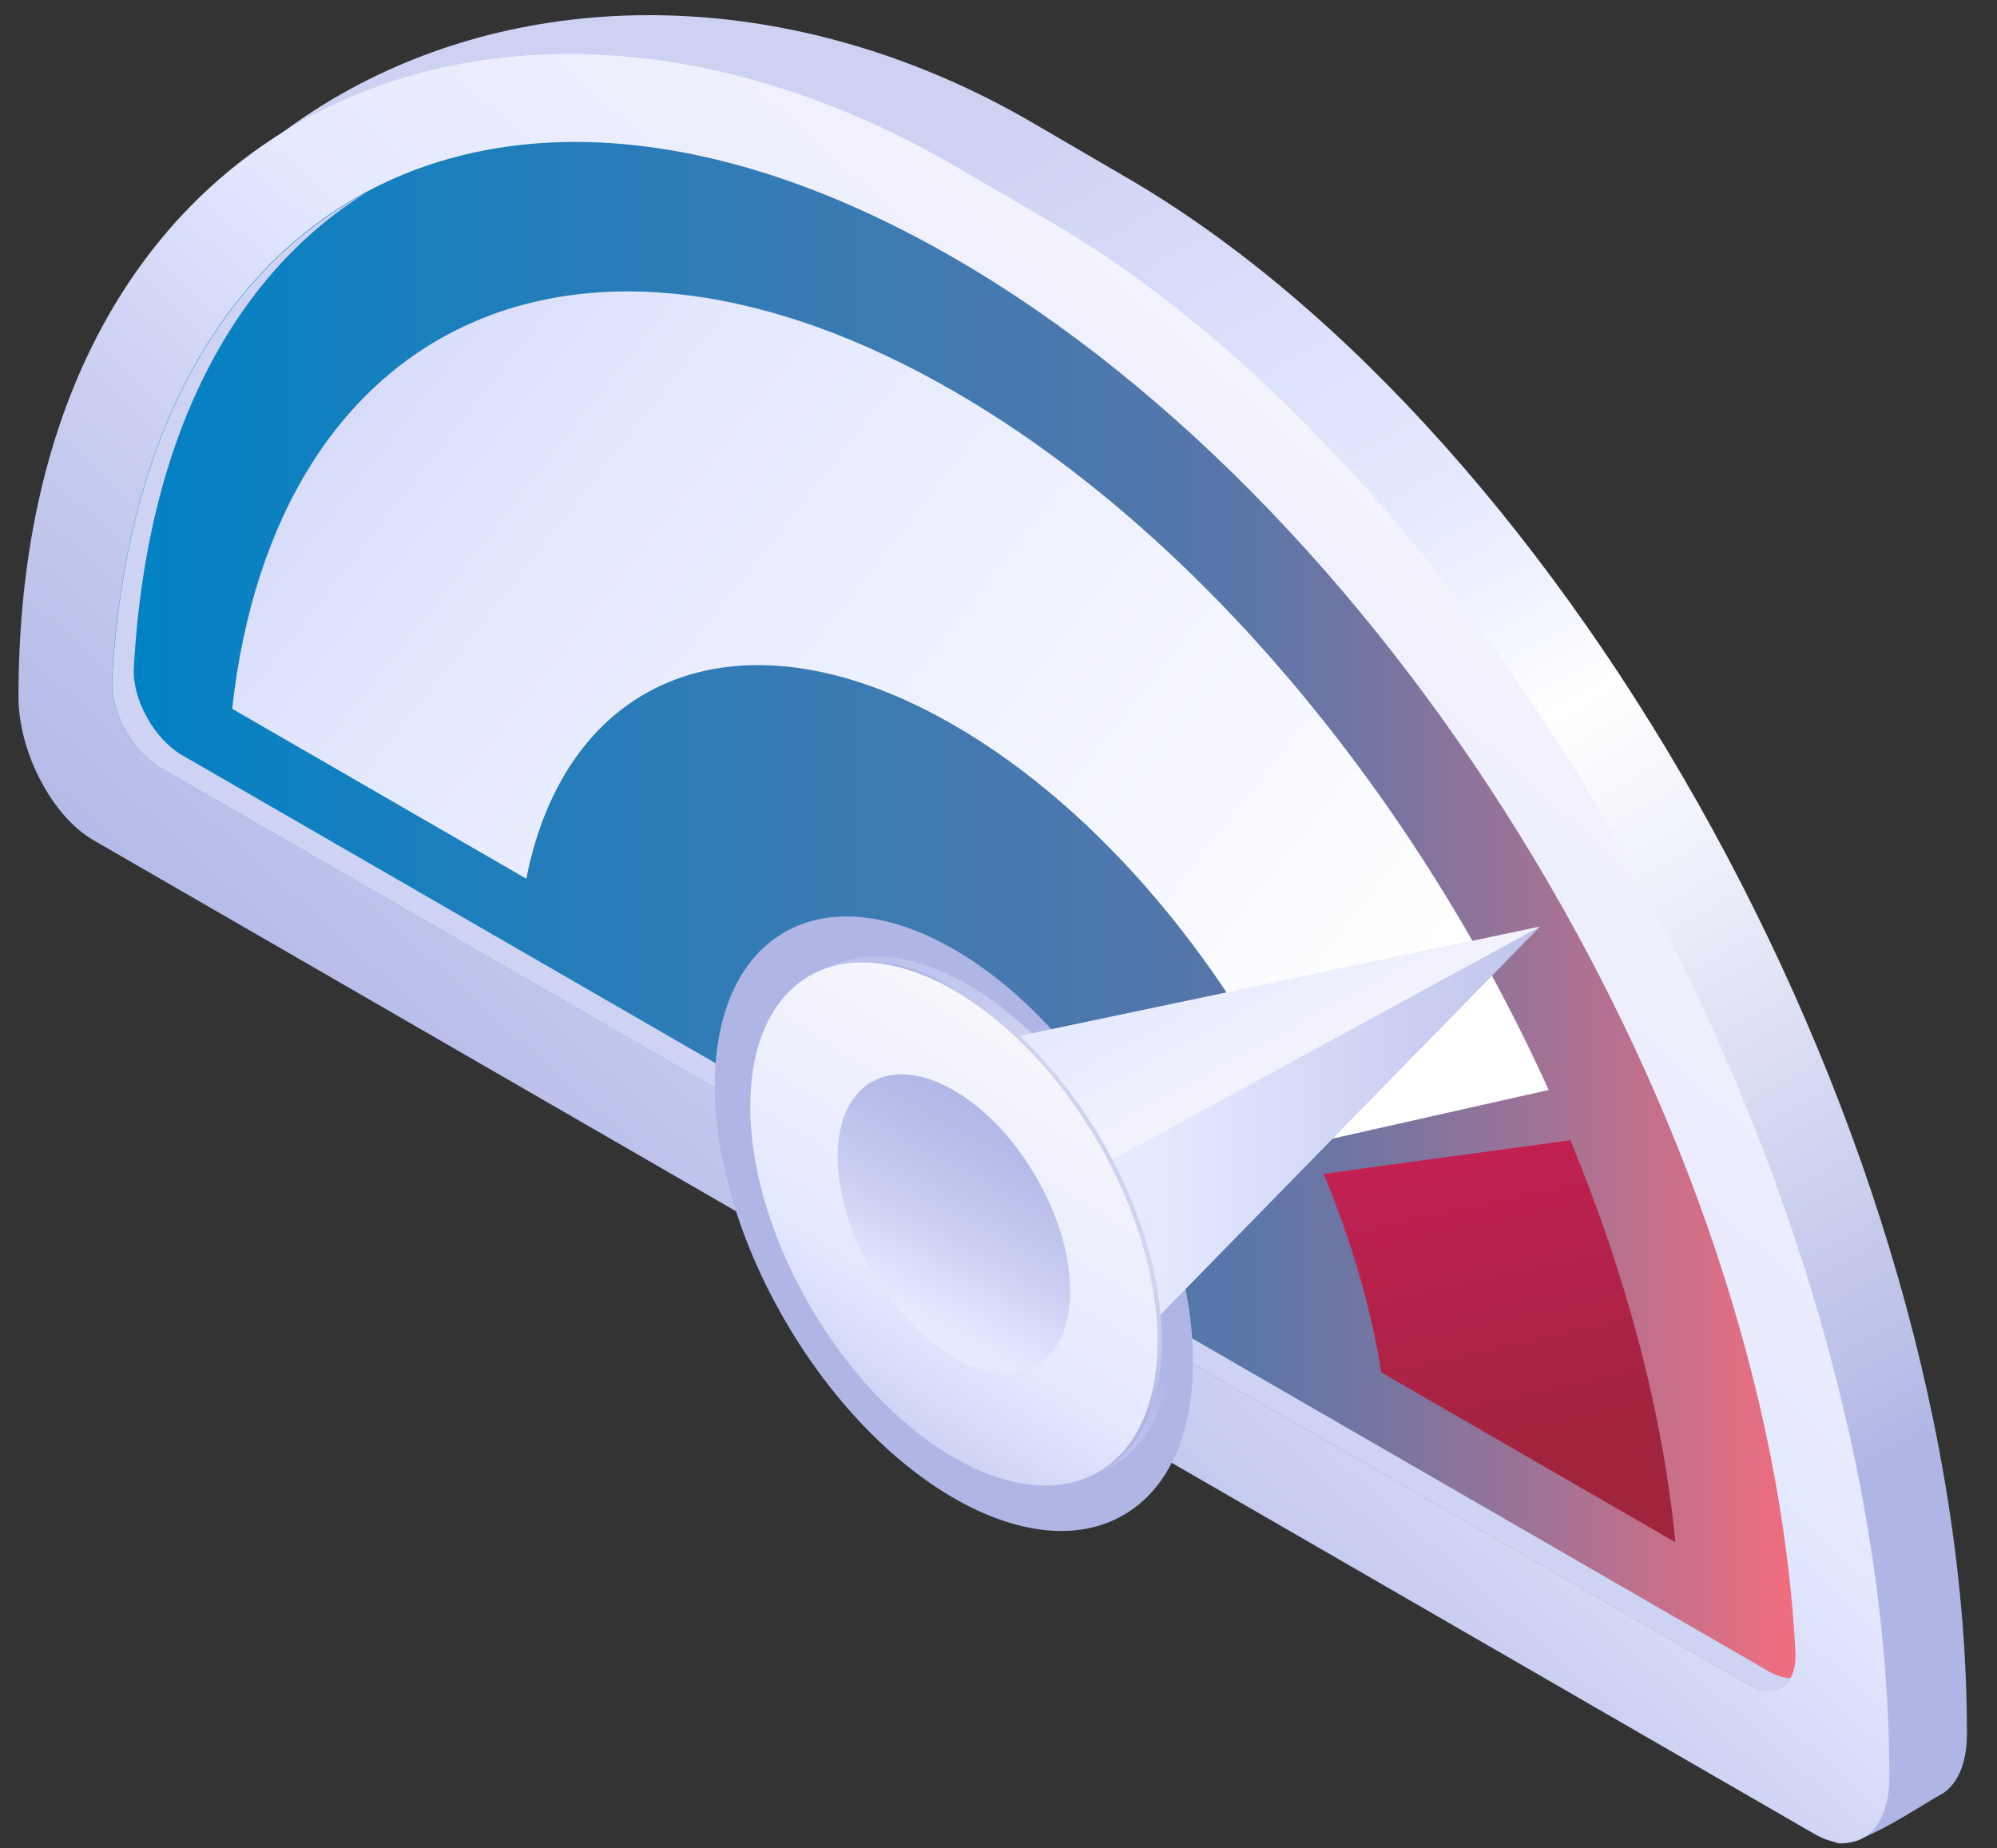 <svg width="107" height="99" viewBox="0 0 107 99" fill="none" xmlns="http://www.w3.org/2000/svg">
<rect x="0" y="0" width="107" height="99" fill="#333333" stroke="none"/>
<path d="M98.3 98.68L9.17 42.7C6.95 41.42 5.15 37.98 5.15 35.01L2.04 36.23C2.04 4.47 31.36 -7.26 55.18 6.49L60.24 9.44C84.06 23.19 105.39 61.12 105.39 92.88C105.39 94.57 104.81 95.74 103.89 96.19C103.2 96.54 99.25 99.24 98.3 98.68Z" fill="url(#paint0_linear_108_12520)"/>
<path d="M97.21 98.24L5.01 45.01C2.79 43.73 0.99 40.29 0.99 37.32C0.99 5.56 27.2 -4.94 51.02 8.81L56.08 11.76C79.9 25.51 101.23 63.44 101.23 95.2C101.23 98.16 99.43 99.52 97.21 98.24Z" fill="url(#paint1_linear_108_12520)"/>
<path d="M8.58 41.11C7.08 40.24 5.91 38.11 6 36.44C7.43 10.11 27.08 -0.06 51.1 13.81C75.13 27.68 94.77 60.54 96.2 88.52C96.29 90.29 95.12 91.08 93.62 90.21L8.58 41.11Z" fill="url(#paint2_linear_108_12520)"/>
<path d="M94.8 89.55L9.75 40.45C8.25 39.58 7.08 37.45 7.17 35.78C7.84 23.52 12.45 14.77 19.62 10.32C11.79 14.53 6.71 23.54 6.01 36.45C5.92 38.12 7.09 40.25 8.59 41.12L93.64 90.22C94.66 90.81 95.51 90.62 95.93 89.9C95.59 89.89 95.21 89.78 94.8 89.55Z" fill="#CED3F4"/>
<path d="M70.22 61.26L82.98 58.39C75.93 42.82 64.29 28.58 51.11 20.96C31.18 9.45 14.75 17.15 12.44 37.97L28.2 47.07C30.37 36.08 39.8 32.31 51.1 38.84C59.01 43.4 65.99 51.93 70.22 61.26Z" fill="url(#paint3_linear_108_12520)"/>
<path d="M70.92 62.88C72.38 66.4 73.45 70 74.01 73.52L89.77 82.62C89.08 75.56 87.1 68.22 84.14 61.08L70.92 62.88Z" fill="url(#paint4_linear_108_12520)"/>
<path d="M60.225 81.145C65.198 78.238 65.149 68.901 60.114 60.29C55.081 51.679 46.968 47.056 41.995 49.963C37.023 52.87 37.072 62.208 42.106 70.818C47.14 79.429 55.252 84.053 60.225 81.145Z" fill="#AFB6E5"/>
<path d="M62.76 71.55C62.76 78.46 57.88 81.25 51.85 77.77C45.83 74.29 40.94 65.87 40.94 58.96C40.94 52.05 45.82 49.26 51.85 52.74C57.87 56.22 62.76 64.64 62.76 71.55Z" fill="url(#paint5_linear_108_12520)"/>
<path d="M45.48 57.42L82.51 49.64L56.73 76L45.48 57.42Z" fill="url(#paint6_linear_108_12520)"/>
<path d="M45.48 57.42L82.51 49.64L50.461 67.1L45.48 57.42Z" fill="url(#paint7_linear_108_12520)"/>
<path d="M62.25 71.81C62.25 78.72 57.37 81.51 51.34 78.03C45.32 74.55 40.43 66.13 40.43 59.22C40.43 52.31 45.31 49.52 51.34 53C57.36 56.48 62.25 64.9 62.25 71.81Z" fill="url(#paint8_linear_108_12520)"/>
<path d="M62.02 71.86C62.02 78.77 57.14 81.56 51.11 78.08C45.09 74.6 40.2 66.18 40.2 59.27C40.2 52.36 45.08 49.57 51.11 53.05C57.13 56.53 62.02 64.95 62.02 71.86Z" fill="url(#paint9_linear_108_12520)"/>
<path d="M57.34 69.16C57.34 73.11 54.55 74.7 51.11 72.71C47.67 70.72 44.88 65.91 44.88 61.96C44.88 58.01 47.67 56.42 51.11 58.41C54.55 60.4 57.34 65.21 57.34 69.16Z" fill="url(#paint10_linear_108_12520)"/>
<defs>
<linearGradient id="paint0_linear_108_12520" x1="34.13" y1="17.991" x2="89.927" y2="115.543" gradientUnits="userSpaceOnUse">
<stop stop-color="#CDD2F3"/>
<stop offset="0.253" stop-color="#E5E9FF"/>
<stop offset="0.311" stop-color="#EFF2FF"/>
<stop offset="0.374" stop-color="white"/>
<stop offset="0.488" stop-color="#EBEDF9"/>
<stop offset="0.722" stop-color="#B9BFE8"/>
<stop offset="0.763" stop-color="#AFB6E5"/>
<stop offset="0.909" stop-color="#AFB6E5"/>
<stop offset="1" stop-color="#AFB6E5"/>
</linearGradient>
<linearGradient id="paint1_linear_108_12520" x1="31.381" y1="81.11" x2="81.714" y2="25.111" gradientUnits="userSpaceOnUse">
<stop stop-color="#AFB6E5"/>
<stop offset="0.145" stop-color="#B6BCE8"/>
<stop offset="0.348" stop-color="#C8CDF1"/>
<stop offset="0.581" stop-color="#E5E9FF"/>
<stop offset="0.955" stop-color="#F5F4FC"/>
<stop offset="1" stop-color="#F7F6FB"/>
</linearGradient>
<linearGradient id="paint2_linear_108_12520" x1="6" y1="49.086" x2="96.218" y2="49.086" gradientUnits="userSpaceOnUse">
<stop stop-color="#0082C5"/>
<stop offset="0.33" stop-color="#2D7CB7"/>
<stop offset="0.631" stop-color="#5277AB"/>
<stop offset="0.675" stop-color="#5B76A9"/>
<stop offset="0.746" stop-color="#7375A2"/>
<stop offset="0.836" stop-color="#9A7397"/>
<stop offset="0.94" stop-color="#D06F88"/>
<stop offset="1" stop-color="#F36D7E"/>
</linearGradient>
<linearGradient id="paint3_linear_108_12520" x1="-24.706" y1="-15.13" x2="70.627" y2="59.537" gradientUnits="userSpaceOnUse">
<stop stop-color="#AFB6E5"/>
<stop offset="0.145" stop-color="#B6BCE8"/>
<stop offset="0.348" stop-color="#C8CDF1"/>
<stop offset="0.581" stop-color="#E5E9FF"/>
<stop offset="0.855" stop-color="#F5F6FF"/>
<stop offset="1" stop-color="white"/>
</linearGradient>
<linearGradient id="paint4_linear_108_12520" x1="82.649" y1="82.36" x2="73.982" y2="42.36" gradientUnits="userSpaceOnUse">
<stop offset="0.096" stop-color="#A1243E"/>
<stop offset="1" stop-color="#E71D69"/>
</linearGradient>
<linearGradient id="paint5_linear_108_12520" x1="44.77" y1="52.521" x2="59.181" y2="78.448" gradientUnits="userSpaceOnUse">
<stop stop-color="#BCC2EB"/>
<stop offset="0.192" stop-color="#C6CCF0"/>
<stop offset="0.277" stop-color="#D0D4F0"/>
<stop offset="0.283" stop-color="#D1D5F0"/>
<stop offset="0.361" stop-color="#BDC3EA"/>
<stop offset="0.409" stop-color="#AFB6E5"/>
<stop offset="0.909" stop-color="#AFB6E5"/>
<stop offset="0.988" stop-color="#BAC0EA"/>
<stop offset="1" stop-color="#BCC2EB"/>
</linearGradient>
<linearGradient id="paint6_linear_108_12520" x1="98.627" y1="79.442" x2="35.718" y2="79.591" gradientUnits="userSpaceOnUse">
<stop stop-color="#AFB6E5"/>
<stop offset="0.145" stop-color="#B6BCE8"/>
<stop offset="0.348" stop-color="#C8CDF1"/>
<stop offset="0.581" stop-color="#E5E9FF"/>
<stop offset="0.955" stop-color="#F5F4FC"/>
<stop offset="1" stop-color="#F7F6FB"/>
</linearGradient>
<linearGradient id="paint7_linear_108_12520" x1="55.918" y1="38.912" x2="67.619" y2="60.467" gradientUnits="userSpaceOnUse">
<stop stop-color="#AFB6E5"/>
<stop offset="0.145" stop-color="#B6BCE8"/>
<stop offset="0.348" stop-color="#C8CDF1"/>
<stop offset="0.581" stop-color="#E5E9FF"/>
<stop offset="0.955" stop-color="#F5F4FC"/>
<stop offset="1" stop-color="#F7F6FB"/>
</linearGradient>
<linearGradient id="paint8_linear_108_12520" x1="64.72" y1="55.288" x2="37.978" y2="69.346" gradientUnits="userSpaceOnUse">
<stop stop-color="#BCC2EB"/>
<stop offset="0.192" stop-color="#C6CCF0"/>
<stop offset="0.277" stop-color="#D0D4F0"/>
<stop offset="0.283" stop-color="#D1D5F0"/>
<stop offset="0.361" stop-color="#BDC3EA"/>
<stop offset="0.409" stop-color="#AFB6E5"/>
<stop offset="0.909" stop-color="#AFB6E5"/>
<stop offset="0.988" stop-color="#BAC0EA"/>
<stop offset="1" stop-color="#BCC2EB"/>
</linearGradient>
<linearGradient id="paint9_linear_108_12520" x1="38.04" y1="86.565" x2="56.608" y2="56.727" gradientUnits="userSpaceOnUse">
<stop stop-color="#AFB6E5"/>
<stop offset="0.145" stop-color="#B6BCE8"/>
<stop offset="0.348" stop-color="#C8CDF1"/>
<stop offset="0.581" stop-color="#E5E9FF"/>
<stop offset="0.955" stop-color="#F5F4FC"/>
<stop offset="1" stop-color="#F7F6FB"/>
</linearGradient>
<linearGradient id="paint10_linear_108_12520" x1="54.679" y1="59.06" x2="44.333" y2="77.905" gradientUnits="userSpaceOnUse">
<stop stop-color="#AFB6E5"/>
<stop offset="0.145" stop-color="#B6BCE8"/>
<stop offset="0.348" stop-color="#C8CDF1"/>
<stop offset="0.581" stop-color="#E5E9FF"/>
<stop offset="0.955" stop-color="#F5F4FC"/>
<stop offset="1" stop-color="#F7F6FB"/>
</linearGradient>
</defs>
</svg>
